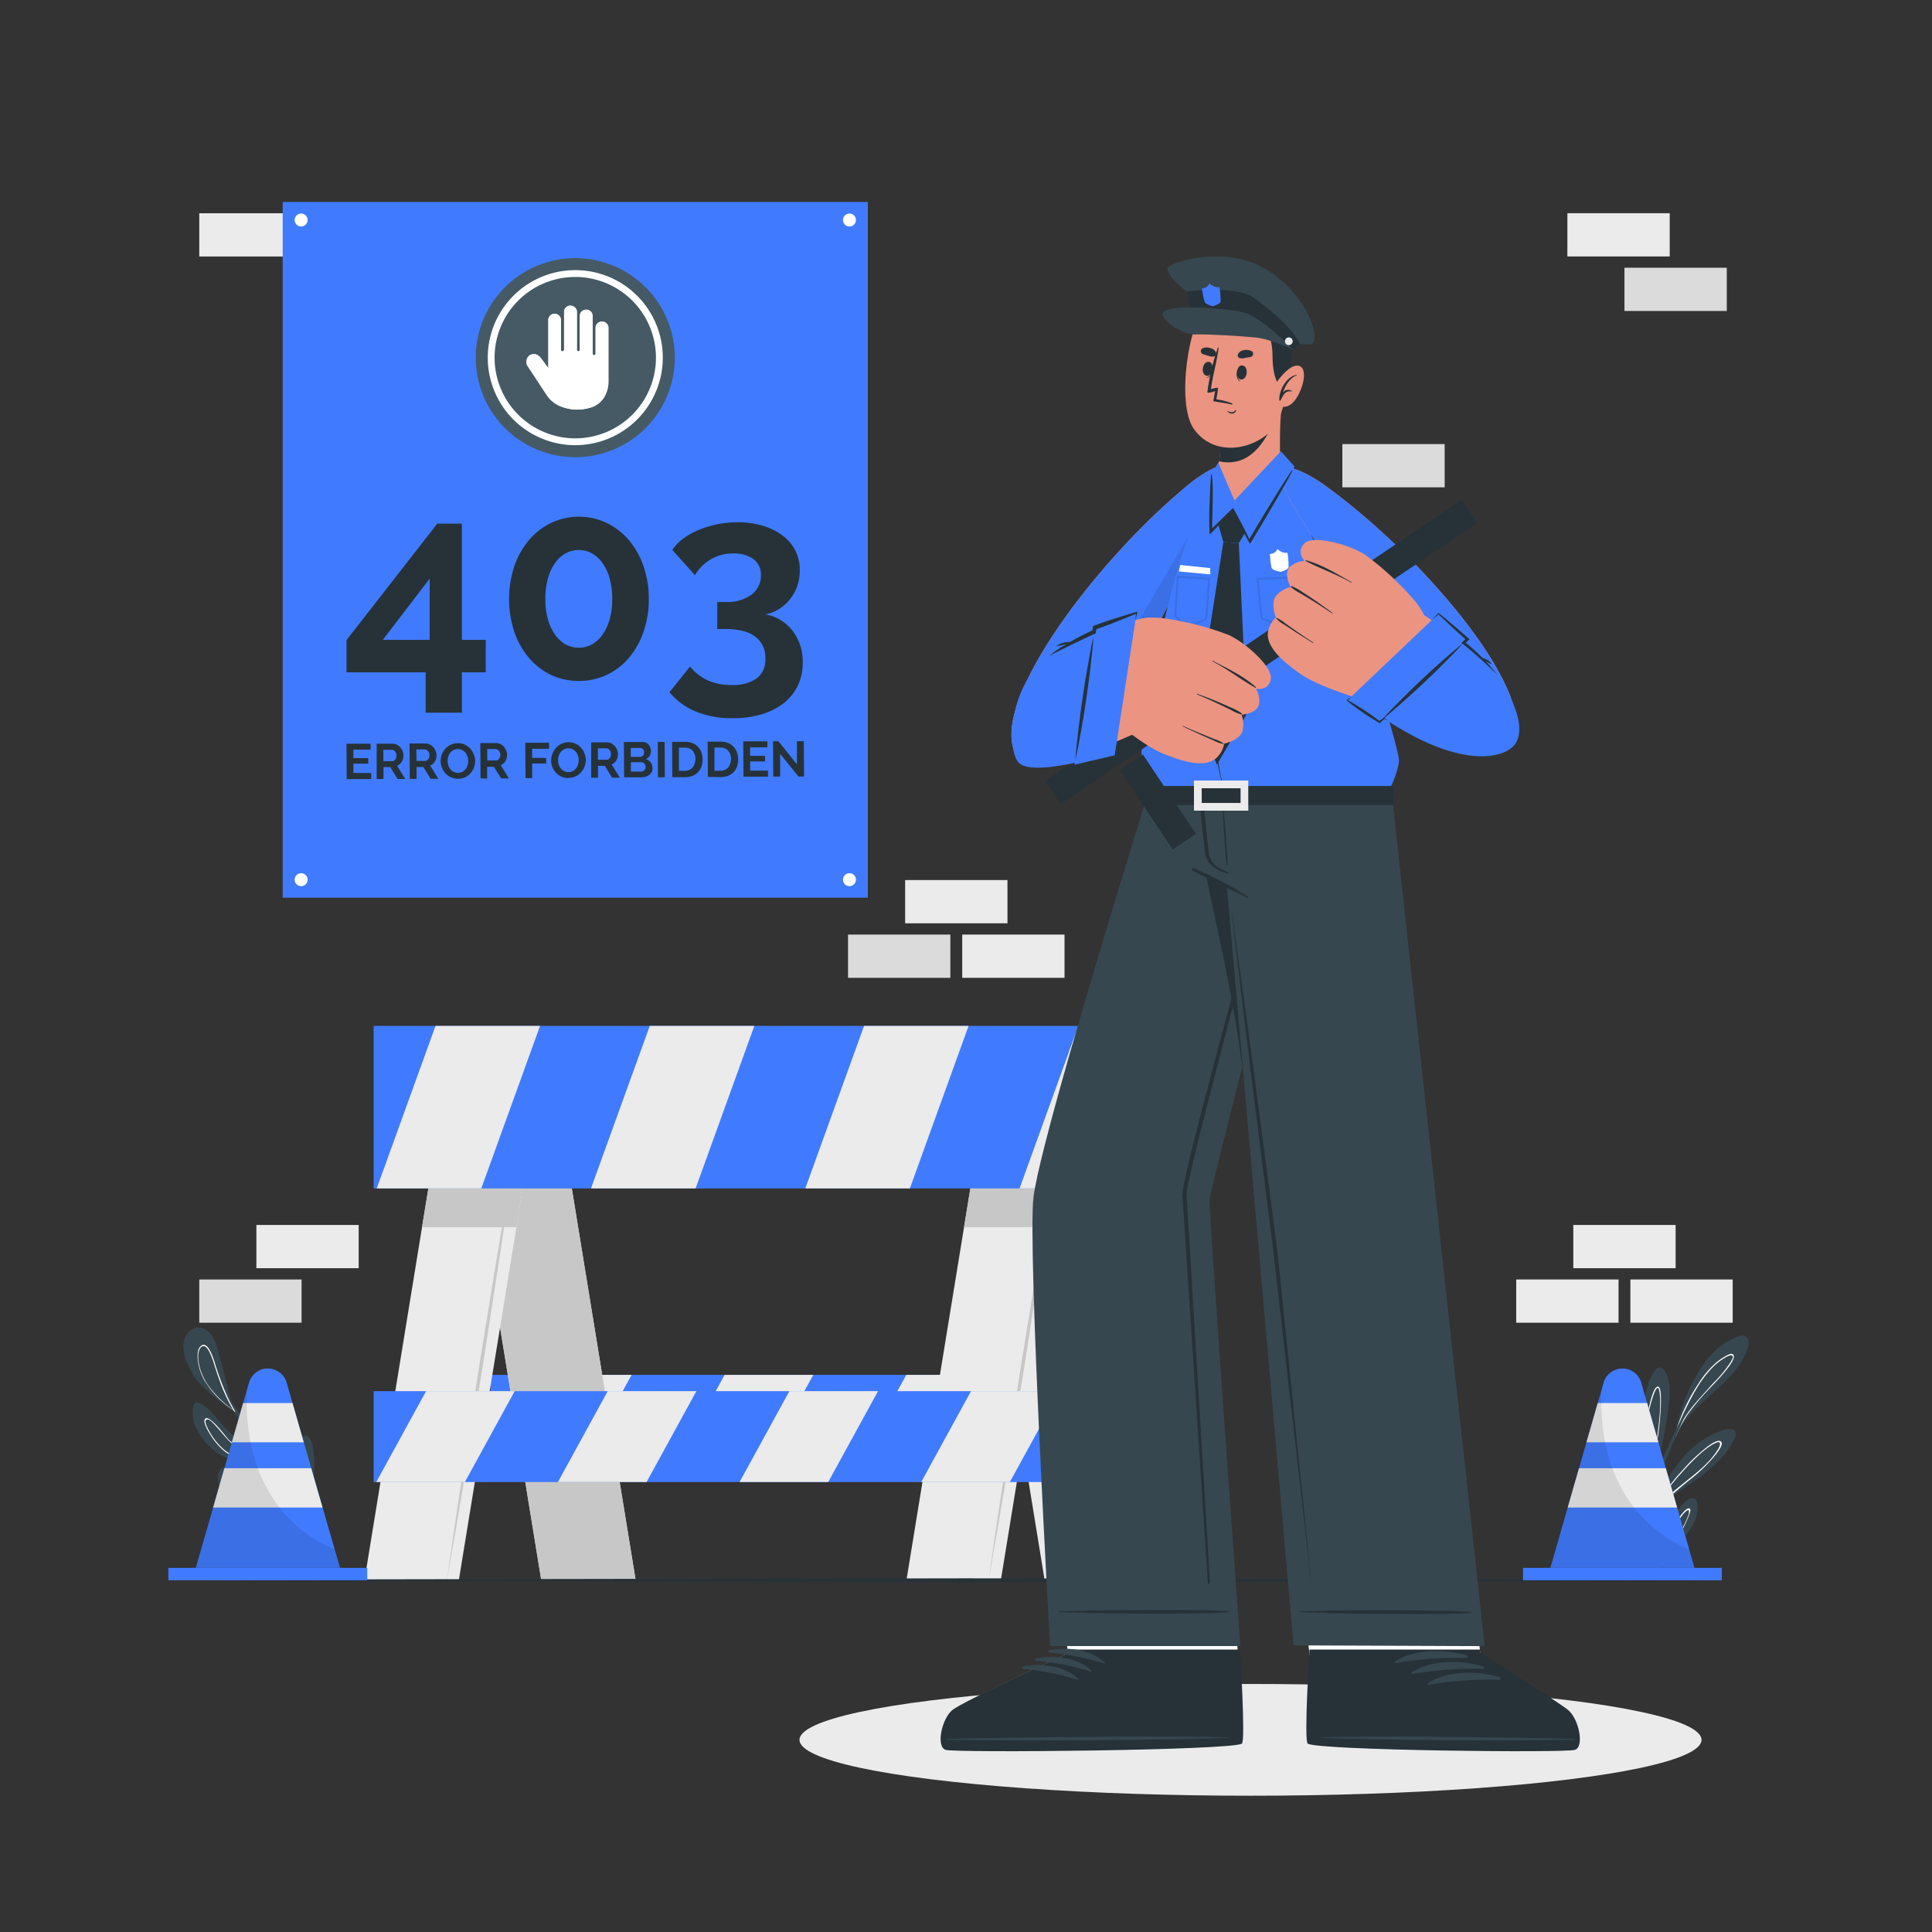 <svg xmlns="http://www.w3.org/2000/svg" viewBox="0 0 500 500"><rect x="0" y="0" width="500" height="500" fill="#333333" stroke="none"/><g id="freepik--background-complete--inject-33"><rect x="407.17" y="317.02" width="26.48" height="11.19" style="fill:#ebebeb"></rect><rect x="392.4" y="331.13" width="26.48" height="11.19" style="fill:#ebebeb"></rect><rect x="421.94" y="331.13" width="26.48" height="11.19" style="fill:#ebebeb"></rect><rect x="66.35" y="317.02" width="26.48" height="11.19" style="fill:#ebebeb"></rect><rect x="51.57" y="331.13" width="26.48" height="11.19" style="fill:#dbdbdb"></rect><rect x="234.25" y="227.76" width="26.48" height="11.19" style="fill:#ebebeb"></rect><rect x="219.47" y="241.87" width="26.48" height="11.19" style="fill:#dbdbdb"></rect><rect x="347.4" y="114.93" width="26.48" height="11.19" style="fill:#dbdbdb"></rect><rect x="249.02" y="241.87" width="26.48" height="11.19" style="fill:#ebebeb"></rect><rect x="405.64" y="55.18" width="26.48" height="11.19" style="fill:#ebebeb"></rect><rect x="420.41" y="69.29" width="26.48" height="11.19" style="fill:#dbdbdb"></rect><rect x="51.57" y="55.19" width="26.48" height="11.19" style="fill:#ebebeb"></rect></g><g id="freepik--Shadow--inject-33"><ellipse cx="323.63" cy="450.27" rx="116.72" ry="14.46" style="fill:#ebebeb"></ellipse></g><g id="freepik--Plants--inject-33"><path d="M68.69,378.15c-4.38.15-9.26.4-12.88-2.44-3.35-2.62-6.34-6.52-5.89-11,.13-1.28.42-2.07,1.79-1.53,2.09.84,3.69,3.14,5.14,4.75a44.08,44.08,0,0,0,6.07,5.76c1.56,1.2,3.23,2.23,4.82,3.38l.6.45.22.17h.13a.23.23,0,0,1,.18.09s0,.05,0,.08A.23.23,0,0,1,68.69,378.15Z" style="fill:#37474f"></path><path d="M68.9,377.86c-3.84-.07-8,.11-11.07-2.5A17.84,17.84,0,0,1,54.25,371c-.44-.72-1.77-2.88-1.22-3.74,1-1.55,5.58,4.78,6.22,5.39a18.7,18.7,0,0,0,8.49,4.41l.6.45A21.31,21.31,0,0,1,62,375.07c-2.73-1.63-4.25-4-6.39-6.29-.46-.49-1.85-2.12-2.38-1.1-.34.67,1,2.78,1.22,3.23A17.72,17.72,0,0,0,57.79,375c3.07,2.68,7.2,2.58,11.08,2.74C68.88,377.81,68.9,377.83,68.9,377.86Z" style="fill:#fff"></path><path d="M71.1,380.82c0,.16-.07.33-.11.5v0a.11.11,0,0,1-.08.09.19.19,0,0,1-.23-.09.11.11,0,0,1,0-.11.14.14,0,0,1,0-.06l0-.15v0a.07.07,0,0,1,0-.05c-.78-2.89-1.08-5.9-1.9-8.8s-1.75-5.48-2.31-8.3c-.35-1.78-1.59-10.71,2.34-9.59,1.75.49,2.94,3,3.6,4.52a18.24,18.24,0,0,1,1.45,6.42C74.2,370.64,72.2,375.6,71.1,380.82Z" style="fill:#37474f"></path><path d="M72.36,369.7a21.29,21.29,0,0,0-.63-6.06c-.18-.68-1-4-2.14-3.89-.72.05-.85,1.47-.91,1.94-.25,2,.4,4,.78,5.95a81.17,81.17,0,0,1,1.45,11.92c0,.25-.08.51-.1.76s-.06.42-.09.63,0,.14,0,.22a.88.88,0,0,0,0,.17.19.19,0,0,0,.23.09c0-.17,0-.33.07-.49,0,.13,0,.26,0,.4h0c0-.15,0-.28.08-.42a.29.29,0,0,1,0-.09c0-.23,0-.45,0-.67A87.94,87.94,0,0,0,72.36,369.7Zm-1.33,9c-.11-2.34-.34-4.67-.67-7-.27-1.87-.62-3.72-1-5.57a17.77,17.77,0,0,1-.5-3.16c0-.81.08-3.83,1.63-2,1.12,1.36,1.39,4.24,1.53,5.9a31.06,31.06,0,0,1-.11,5.54C71.69,374.56,71.34,376.64,71,378.71Z" style="fill:#fff"></path><path d="M73.46,392.82h0a.64.64,0,0,1-.16,0c-4-.2-9.33.18-12.66-2.47-2.46-2-4.87-5.82-4.09-9.1.88-3.69,5.87.74,7.19,1.81a121.75,121.75,0,0,1,9.81,9.54.18.18,0,0,0,0,.07h0C73.63,392.77,73.55,392.8,73.46,392.82Z" style="fill:#37474f"></path><path d="M73.59,392.71l-.69-.44Q69,389.8,65.24,387c-.62-.48-5.12-4.49-5.8-3.06-.41.87,1.08,2.63,1.55,3.23a12.5,12.5,0,0,0,3,2.72c2.67,1.66,5.9,2,8.92,2.82a2.47,2.47,0,0,1,.43.11l.07,0h0C73.55,392.8,73.63,392.77,73.59,392.71Zm-7.91-2.28a12.43,12.43,0,0,1-3.46-2.34c-.67-.63-3-3-2.4-4,.33-.52.61-.25,1.24.07a6.47,6.47,0,0,1,.85.49c.67.44,1.29.95,1.92,1.45,1.09.88,2.21,1.73,3.35,2.55q2.79,2,5.72,3.85C70.5,391.75,68,391.46,65.68,390.43Z" style="fill:#fff"></path><path d="M80.77,384.58a23.69,23.69,0,0,1-6.86,12s0,0-.08,0a.17.17,0,0,1-.2-.07.16.16,0,0,1,0-.23l.2-.21c.66-5.44,1.39-10.85,2-16.3.13-1.29,1.14-9.47,3.66-8.14,1.55.83,1.65,4.18,1.78,5.69A23.82,23.82,0,0,1,80.77,384.58Z" style="fill:#37474f"></path><path d="M79.31,377.29c-.13-.46-.37-.92-.88-.6-1,.61-1.36,4.45-1.53,5.52-.67,4.39-1.71,8.61-2.76,12.9l-.27,1.09-.24.33a.18.18,0,0,0,.2.07s0-.07,0-.11.22-.29.32-.44h0a28.1,28.1,0,0,0,4-7.72A26.09,26.09,0,0,0,79.32,383C79.51,381.26,79.82,378.94,79.31,377.29Zm-5.13,18.46L74,396c0-.15.09-.29.13-.44a77.85,77.85,0,0,0,2.45-10c.29-1.71.48-3.44.83-5.14.15-.72.5-2.78,1.1-3.11s.58.47.64.93,0,.93,0,1.25A27.57,27.57,0,0,1,74.18,395.75Z" style="fill:#fff"></path><path d="M74.57,408.29h-.8c0-.71,0-1.41,0-2.11-.09-2.84-.21-5.68-.38-8.53-.09-1.62-.21-3.23-.38-4.82,0-.05,0-.11,0-.16s0-.26,0-.4,0-.27-.05-.42a34.61,34.61,0,0,0-2.75-10.44c-.51-1.11-1.06-2.19-1.65-3.26,0-.1-.11-.2-.17-.3a.2.2,0,0,0,0-.09l-.17-.32-.14-.23c-1.85-3.26-4-6.37-6-9.51-.58-.89-1.16-1.79-1.72-2.7a.86.86,0,0,1-.1-.16,1.37,1.37,0,0,1-.13-.2c-2.52-4-5-8-7.62-11.9-.11-.14.13-.27.23-.13,1.77,2.59,3.6,5.14,5.42,7.71l.72,1c.48.68,1,1.35,1.43,2,1,1.36,1.89,2.71,2.8,4.09a113,113,0,0,1,7.37,11.92c.16.31.31.62.46.94s.19.39.27.59.21.46.31.69a36.66,36.66,0,0,1,2.69,12.6l.06.91c0,.13,0,.28,0,.42a1.64,1.64,0,0,0,0,.22c0,.1,0,.19,0,.3h0c0,.07,0,.14,0,.22l0,.78c.12,2.84.19,5.68.25,8.52C74.5,406.47,74.54,407.38,74.57,408.29Z" style="fill:#37474f"></path><path d="M50.69,356.8c-2.19-2.95-5-9-1.77-12.18a3.42,3.42,0,0,1,4.57-.34c1.71,1.23,2.47,3.56,3,5.49,1.48,5.16,2.46,10.41,4.3,15.46a5.63,5.63,0,0,1,.21.54c0,.11-.13.15-.17.05s-.12-.33-.19-.49C57.19,362.79,53.28,360.29,50.69,356.8Z" style="fill:#37474f"></path><path d="M60.85,365.24l-.05-.09a34.93,34.93,0,0,1-2-3.81,74.88,74.88,0,0,1-3.15-8.44c-.35-1.1-1.92-6.52-3.86-4.36-.81.91-.69,2.52-.57,3.63a13.63,13.63,0,0,0,1.69,5.07,24.64,24.64,0,0,0,7.27,7.6l.39.29a1,1,0,0,0,.08.14.41.41,0,0,0,0,.09.1.1,0,0,0,.05,0,.13.13,0,0,0,.17-.08A.07.07,0,0,0,60.85,365.24Zm-.85-.6a28.93,28.93,0,0,1-6.17-6.18,15.29,15.29,0,0,1-2-4.1,12,12,0,0,1-.44-2,8.51,8.51,0,0,1-.09-1.52c0-1.11.5-2.32,1.16-2.44s1.08.33,1.62,1.26a9.85,9.85,0,0,1,.48,1,26,26,0,0,1,.91,2.56c.45,1.44.91,2.86,1.43,4.27.35,1,.72,1.91,1.13,2.84a36.64,36.64,0,0,0,2.4,4.66A4.58,4.58,0,0,1,60,364.64Z" style="fill:#fff"></path><path d="M431.69,365c-.36,2.92-.92,5.82-1.51,8.7-.34,1.63-.69,3.26-1,4.9-.36,1.8-.9,3.64-.41,5.46h0a1.14,1.14,0,0,1,0,.25l0,0a.22.22,0,0,1-.38-.06l0-.13,0,0a6.75,6.75,0,0,1-.63-1.52,38.89,38.89,0,0,1-1.45-4.22,36.65,36.65,0,0,1-1.42-9,30.78,30.78,0,0,1,.85-8.11c.52-2.12,1.26-5.28,2.84-6.9,1.43-1.47,2.62.88,3,2.07C432.48,359.16,432,362.27,431.69,365Z" style="fill:#37474f"></path><path d="M429.07,358.84c-1.06,0-1.84,3.44-2.22,4.92a29.84,29.84,0,0,0-.9,7.17,38.32,38.32,0,0,0,2.2,12.72c.05.16.11.33.17.5l0,0,0,.11a.22.22,0,0,0,.38.07c-.07-.36-.12-.71-.16-1.07s-.08-.65-.1-1a51,51,0,0,1,.65-10.54C429.67,367.73,430.48,358.84,429.07,358.84ZM428.31,383c.05.48.13.94.21,1.41-.11-.34-.21-.68-.32-1a42.88,42.88,0,0,1-2-11.23,28.9,28.9,0,0,1,1.29-9.77c.15-.47.92-3.34,1.58-3.2.46.1.57,2.69.58,2.75,0,.51,0,1,0,1.56,0,1.07-.09,2.14-.18,3.21-.2,2.31-.53,4.62-.81,6.92A40.3,40.3,0,0,0,428.31,383Z" style="fill:#fff"></path><path d="M448.46,373.1c-2,3.81-5.25,6.73-8.65,9.24-1.83,1.34-3.71,2.59-5.56,3.89a29.8,29.8,0,0,0-4.8,3.69l-.19.2a7.68,7.68,0,0,0-1,1.37.12.12,0,0,1-.09.06,1.22,1.22,0,0,1-.07.17,0,0,0,0,1-.07,0,1.23,1.23,0,0,1,0-.19h0a.13.13,0,0,1,0-.15l0-.06,0-.19c.56-4.46,3.67-9,6.31-12.39a23.68,23.68,0,0,1,10-8c1-.39,3.35-1.47,4.39-.64S448.87,372.29,448.46,373.1Z" style="fill:#37474f"></path><path d="M445.43,373.12c-.92-.93-3.66,1.36-4.34,1.9a44.58,44.58,0,0,0-5.66,5.5A40.79,40.79,0,0,0,428.2,391h0l-.09.12,0,.19,0,.06a.12.12,0,0,0,0,.15l.14-.16c.34-.42.7-.82,1.06-1.22a1.8,1.8,0,0,1,.19-.2,87.36,87.36,0,0,1,8.46-7.47,42.79,42.79,0,0,0,5.63-5.47C444,376.46,446.21,373.9,445.43,373.12Zm-.85,2c-2.31,3.82-6.3,6.62-9.69,9.41a46,46,0,0,0-6.44,6.11,43.23,43.23,0,0,1,6.68-9.4,58.59,58.59,0,0,1,4.59-4.73,25,25,0,0,1,2.79-2.23,9,9,0,0,1,1.89-1C445.69,372.92,445,374.5,444.58,375.16Z" style="fill:#fff"></path><path d="M427.65,400.57a.23.23,0,0,1-.2.11l.05.07a.07.07,0,0,1,0,.1.08.08,0,0,1-.1,0c-3.61-3.68-7.09-8.15-8.89-13a20.1,20.1,0,0,1-1.29-6.41c0-1.5-.12-4.52,1.16-5.61,2.58-2.2,4.94,7.12,5.29,8.53.64,2.56,1.06,5.17,1.65,7.74.65,2.82,1.5,5.58,2.34,8.34A.19.19,0,0,1,427.65,400.57Z" style="fill:#37474f"></path><path d="M427.65,400.57c-.14-.24-.28-.48-.41-.72a43.54,43.54,0,0,1-4.65-12.52,39.62,39.62,0,0,0-1.72-6.52c-.21-.52-.85-2.5-1.71-1.5-.44.52-.07,4.29.1,5.26a27.59,27.59,0,0,0,2.1,6.4,45.35,45.35,0,0,0,5.92,9.62l.21.26a.07.07,0,0,0,0-.1l-.05-.07A.23.23,0,0,0,427.65,400.57Zm-5.25-8a32.81,32.81,0,0,1-2.48-6.22,22.79,22.79,0,0,1-.54-2.61,14.6,14.6,0,0,1-.18-2.08c0-1.7.15-2.14.44-2.2s.42.15.92,1.16a11.84,11.84,0,0,1,.73,2.07c.26,1,.49,2,.71,3,.44,2,.85,4.07,1.44,6.06a33.87,33.87,0,0,0,3.59,8.15A52.34,52.34,0,0,1,422.4,392.56Z" style="fill:#fff"></path><path d="M439.24,391.63a12.82,12.82,0,0,1-2.37,4.93c-2.15,3-4.89,5.43-7.23,8.23-.35.41-.69.84-1,1.28,0,.05-.31.66-.3.61l.11-.64h0c.37-2,1.61-7.88,3.14-10.91a26.68,26.68,0,0,1,3.43-5.36c.66-.75,2.22-2.37,3.39-2S439.42,390.69,439.24,391.63Z" style="fill:#37474f"></path><path d="M437.33,390.44c-1.26-.78-4.49,5-4.93,5.74a37.21,37.21,0,0,0-3.69,8.81c-.1.35-.19.69-.27,1.05l-.13.64s.27-.56.31-.62l.17-.22c.28-.36.56-.71.85-1,1.4-2.1,2.84-4.19,4.21-6.32a34.33,34.33,0,0,0,2.61-4.81C436.62,393.28,437.88,390.77,437.33,390.44Zm-.36,1.62c-1.79,5-5.43,9-8.21,13.45l-.13.22c0-.13.07-.26.11-.39a42,42,0,0,1,2.95-7.34,39.4,39.4,0,0,1,2.48-4.14,20.57,20.57,0,0,1,1.55-2.15c.26-.28,1-1,1.25-.91S437.08,391.73,437,392.06Z" style="fill:#fff"></path><path d="M451.84,350.15c-3.73,8.56-13.52,12.55-17.76,20.81l0,0c-.13.25-.25.51-.37.77a.17.17,0,0,1-.28.05.16.16,0,0,1,0-.15l.09-.18a44.64,44.64,0,0,1,5.24-15c2.14-3.95,5.07-7.64,9.14-9.72,1-.52,2.95-1.6,4.07-.75S452.3,349.09,451.84,350.15Z" style="fill:#37474f"></path><path d="M448.48,350.51c-.47-.35-1.19.08-1.6.29a14.44,14.44,0,0,0-2.83,1.93,23.49,23.49,0,0,0-4.51,5.37,48.5,48.5,0,0,0-5.32,10.78c-.28.86-.53,1.73-.74,2.61,0,.11-.05.22-.07.32a.17.17,0,0,0,.28,0c.11-.25.23-.49.36-.74,0,0,0,0,0-.07a28.18,28.18,0,0,1,2.66-4.88,65.34,65.34,0,0,1,5.58-6.62C443.08,358.61,450.12,351.72,448.48,350.51Zm-.6,2a32.3,32.3,0,0,1-4.42,5.36c-1.55,1.73-3.11,3.44-4.63,5.19a32.75,32.75,0,0,0-3.27,4.46,25.46,25.46,0,0,0-2,4.12,36.11,36.11,0,0,1,1.46-4.29l0,0a64.67,64.67,0,0,1,3.61-7.21.26.26,0,0,0,.05-.09,29.62,29.62,0,0,1,4.13-5.75,16.28,16.28,0,0,1,2.93-2.5c1.23-.79,2.3-1.31,2.61-.92S448.22,351.91,447.88,352.5Z" style="fill:#fff"></path><path d="M438.81,360.19c-1.12,2.41-2.19,4.86-3.25,7.32-.5,1.15-1,2.3-1.48,3.45,0,0,0,.05,0,.07l-.54,1.25a76.31,76.31,0,0,0-4.38,11.58,35.29,35.29,0,0,0-.89,6.44c0,.22,0,.45,0,.67h0v.36a1.48,1.48,0,0,0,0,.21c-.07,1.88,0,3.76,0,5.59.05,2.56.27,5.1.51,7.63a1.64,1.64,0,0,0,0,.22l0,.35c0,.06,0,.11,0,.17l0,.33c.08.81.15,1.63.22,2.45h-.78a51.28,51.28,0,0,1-.94-7.54.92.92,0,0,1,0-.16c0-.24,0-.5,0-.74s0-.6,0-.91c0-.73-.05-1.46-.06-2.18a53.5,53.5,0,0,1,.9-12.63c0-.11,0-.22.08-.34a.89.89,0,0,1,0-.14,2,2,0,0,1,.05-.24l.11-.39c.06-.23.13-.46.19-.68l.06-.21a83.69,83.69,0,0,1,4.31-10.4l.86-1.83c.17-.34.33-.68.49-1l.76-1.54,0,0c1.19-2.41,2.43-4.79,3.61-7.21C438.68,360,438.87,360.07,438.81,360.19Z" style="fill:#37474f"></path></g><g id="freepik--Fence--inject-33"><rect x="126.96" y="355.81" width="177.6" height="23.52" style="fill:#407BFF"></rect><polygon points="163.46 355.81 150.57 379.33 127.64 379.33 140.53 355.81 163.46 355.81" style="fill:#ebebeb"></polygon><polygon points="210.48 355.81 197.59 379.33 174.65 379.33 187.53 355.81 210.48 355.81" style="fill:#ebebeb"></polygon><polygon points="257.49 355.81 244.6 379.33 221.66 379.33 234.55 355.81 257.49 355.81" style="fill:#ebebeb"></polygon><polygon points="304.5 355.81 291.61 379.33 268.67 379.33 281.56 355.81 304.5 355.81" style="fill:#ebebeb"></polygon><polygon points="270.39 409.18 294.82 409.18 276.72 298.21 252.3 298.21 270.39 409.18" style="fill:#ebebeb"></polygon><polygon points="140.12 409.18 164.55 409.18 146.46 298.21 122.03 298.21 140.12 409.18" style="fill:#ebebeb"></polygon><polygon points="280.39 409.18 304.82 409.18 286.72 298.21 262.3 298.21 280.39 409.18" style="fill:#c7c7c7"></polygon><polygon points="140.12 409.18 164.55 409.18 146.46 298.21 122.03 298.21 140.12 409.18" style="fill:#c7c7c7"></polygon><polygon points="136.8 298.22 135.28 307.56 133.65 317.6 118.71 409.18 94.29 409.18 109.22 317.6 110.86 307.56 112.38 298.22 136.8 298.22" style="fill:#ebebeb"></polygon><path d="M133.27,298.22c-1.29,9.27-2.67,18.53-4.07,27.79l-4.31,27.76-4.51,27.72-2.33,13.85-2.43,13.84,2-13.9,2.08-13.9L124,353.63l4.51-27.73C130.05,316.67,131.61,307.43,133.27,298.22Z" style="fill:#c7c7c7"></path><polygon points="135.28 307.56 133.65 317.6 109.22 317.6 110.86 307.56 135.28 307.56" style="fill:#c7c7c7"></polygon><polygon points="277.07 298.22 275.55 307.56 273.91 317.6 258.98 409.18 234.55 409.18 249.49 317.6 251.13 307.56 252.65 298.22 277.07 298.22" style="fill:#ebebeb"></polygon><path d="M273.46,298.22c-1.29,9.27-2.67,18.53-4.07,27.79l-4.31,27.76-4.51,27.72-2.33,13.85-2.43,13.84,2-13.9,2.08-13.9,4.31-27.75,4.51-27.73C270.24,316.67,271.8,307.43,273.46,298.22Z" style="fill:#c7c7c7"></path><polygon points="275.55 307.56 251.13 307.56 249.49 317.6 273.91 317.6 275.55 307.56" style="fill:#c7c7c7"></polygon><rect x="96.7" y="360.03" width="177.6" height="23.52" style="fill:#407BFF"></rect><polygon points="133.2 360.03 120.31 383.55 97.38 383.55 110.27 360.03 133.2 360.03" style="fill:#ebebeb"></polygon><polygon points="180.22 360.03 167.33 383.55 144.39 383.55 157.28 360.03 180.22 360.03" style="fill:#ebebeb"></polygon><polygon points="227.23 360.03 214.34 383.55 191.4 383.55 204.29 360.03 227.23 360.03" style="fill:#ebebeb"></polygon><polygon points="274.24 360.03 261.35 383.55 238.41 383.55 251.3 360.03 274.24 360.03" style="fill:#ebebeb"></polygon><rect x="96.7" y="265.5" width="209.5" height="42.07" style="fill:#407BFF"></rect><polygon points="139.76 265.5 124.56 307.56 97.5 307.56 112.71 265.5 139.76 265.5" style="fill:#ebebeb"></polygon><polygon points="195.22 265.5 180.02 307.56 152.95 307.56 168.16 265.5 195.22 265.5" style="fill:#ebebeb"></polygon><polygon points="250.67 265.5 235.47 307.56 208.41 307.56 223.62 265.5 250.67 265.5" style="fill:#ebebeb"></polygon><polygon points="306.13 265.5 290.93 307.56 263.86 307.56 279.07 265.5 306.13 265.5" style="fill:#ebebeb"></polygon></g><g id="freepik--Floor--inject-33"><polygon points="43.94 408.97 95.45 408.73 146.97 408.64 250 408.47 353.03 408.64 404.55 408.73 456.06 408.97 404.55 409.22 353.03 409.31 250 409.47 146.97 409.3 95.45 409.22 43.94 408.97" style="fill:#263238"></polygon></g><g id="freepik--Sign--inject-33"><rect x="73.16" y="52.27" width="151.44" height="180.05" style="fill:#407BFF"></rect><circle cx="148.88" cy="92.56" r="25.76" transform="translate(-23.9 62.91) rotate(-22.13)" style="fill:#455a64"></circle><path d="M148.88,115.21a22.65,22.65,0,1,1,22.65-22.65A22.67,22.67,0,0,1,148.88,115.21Zm0-43.53a20.88,20.88,0,1,0,20.88,20.88A20.9,20.9,0,0,0,148.88,71.68Z" style="fill:#fff"></path><g id="freepik--evN0z7--inject-33"><path d="M141.89,95.24l0,0-.06-.08c-.61-.84-1.21-1.68-1.84-2.5a2.88,2.88,0,0,0-.69-.66,1.89,1.89,0,0,0-2.91,1.13,2.11,2.11,0,0,0,.33,1.72l4.8,7.28A7.63,7.63,0,0,0,145,105.1a11.52,11.52,0,0,0,7.72.43,6.15,6.15,0,0,0,4.09-3.55,7.87,7.87,0,0,0,.69-3.27c0-3,0-6,0-8.95,0-1.61,0-3.22,0-4.83a1.62,1.62,0,0,0-.61-1.33,1.55,1.55,0,0,0-1.73-.21,1.53,1.53,0,0,0-.94,1.48c0,2.17,0,4.33,0,6.5,0,.37-.15.57-.42.57s-.41-.2-.41-.57V82a2.68,2.68,0,0,0,0-.4,1.63,1.63,0,0,0-3.25.22v8.49a1.93,1.93,0,0,1,0,.24.41.41,0,0,1-.39.36.39.39,0,0,1-.41-.33,1.1,1.1,0,0,1,0-.26V80.91a2.35,2.35,0,0,0,0-.26,1.56,1.56,0,0,0-.79-1.29A1.62,1.62,0,0,0,146,80.77q0,4.78,0,9.55a1.61,1.61,0,0,1,0,.22.42.42,0,0,1-.41.37.41.41,0,0,1-.41-.35,1.55,1.55,0,0,1,0-.22V86.79c0-1.32,0-2.65,0-4a1.63,1.63,0,1,0-3.26.05V95.24Z" style="fill:#fff"></path><path d="M141.89,95.24V82.87a1.63,1.63,0,1,1,3.26-.05c0,1.32,0,2.65,0,4v3.55a1.55,1.55,0,0,0,0,.22.41.41,0,0,0,.41.35.42.42,0,0,0,.41-.37,1.61,1.61,0,0,0,0-.22q0-4.77,0-9.55a1.62,1.62,0,0,1,2.46-1.41,1.56,1.56,0,0,1,.79,1.29,2.35,2.35,0,0,1,0,.26v9.41a1.1,1.1,0,0,0,0,.26.39.39,0,0,0,.41.33.41.41,0,0,0,.39-.36,1.93,1.93,0,0,0,0-.24V81.82a1.63,1.63,0,0,1,3.25-.22,2.68,2.68,0,0,1,0,.4v9.37c0,.37.14.57.41.57s.42-.2.42-.57c0-2.17,0-4.33,0-6.5a1.53,1.53,0,0,1,.94-1.48,1.55,1.55,0,0,1,1.73.21,1.62,1.62,0,0,1,.61,1.33c0,1.61,0,3.22,0,4.83,0,3,0,6,0,8.95a7.87,7.87,0,0,1-.69,3.27,6.15,6.15,0,0,1-4.09,3.55,11.52,11.52,0,0,1-7.72-.43,7.63,7.63,0,0,1-3.48-2.95l-4.8-7.28a2.11,2.11,0,0,1-.33-1.72A1.89,1.89,0,0,1,139.25,92a2.88,2.88,0,0,1,.69.66c.63.82,1.23,1.66,1.84,2.5l.06.08Z" style="fill:#fff"></path></g><circle cx="77.93" cy="56.94" r="1.68" style="fill:#fff"></circle><circle cx="219.84" cy="56.94" r="1.68" style="fill:#fff"></circle><circle cx="77.93" cy="227.66" r="1.68" style="fill:#fff"></circle><circle cx="219.84" cy="227.66" r="1.68" style="fill:#fff"></circle></g><g id="freepik--Texts--inject-33"><path d="M110.15,184.44V174H89.68v-8.34l23.48-30.14h6.38v30.07h6.17V174h-6.17v10.44ZM99.07,165.59H111.2V149.75Z" style="fill:#263238"></path><path d="M167.91,155a25.55,25.55,0,0,1-1.37,8.52,21,21,0,0,1-3.78,6.73,17.22,17.22,0,0,1-5.75,4.42,17.32,17.32,0,0,1-14.41,0,17.37,17.37,0,0,1-5.71-4.42,21,21,0,0,1-3.78-6.73,27.15,27.15,0,0,1,0-17,20.9,20.9,0,0,1,3.78-6.73,17.6,17.6,0,0,1,5.71-4.45,16.83,16.83,0,0,1,14.41,0,17.44,17.44,0,0,1,5.75,4.45,20.9,20.9,0,0,1,3.78,6.73A25.53,25.53,0,0,1,167.91,155Zm-9.46,0a19.91,19.91,0,0,0-.63-5.15,13.07,13.07,0,0,0-1.79-4,8.42,8.42,0,0,0-2.74-2.59,6.76,6.76,0,0,0-3.47-.91,7,7,0,0,0-3.54.91,8.49,8.49,0,0,0-2.73,2.59,13.07,13.07,0,0,0-1.79,4,19.91,19.91,0,0,0-.63,5.15,19.46,19.46,0,0,0,.63,5.12,13.11,13.11,0,0,0,1.79,4,8.49,8.49,0,0,0,2.73,2.59,7,7,0,0,0,3.54.91,6.76,6.76,0,0,0,3.47-.91,8.42,8.42,0,0,0,2.74-2.59,13.11,13.11,0,0,0,1.79-4A19.46,19.46,0,0,0,158.45,155Z" style="fill:#263238"></path><path d="M198.05,159a11.17,11.17,0,0,1,7,4.17,13,13,0,0,1,2.7,8.31,13.54,13.54,0,0,1-1.3,6,13,13,0,0,1-3.65,4.52,17.2,17.2,0,0,1-5.71,2.87,26.06,26.06,0,0,1-7.57,1,24.36,24.36,0,0,1-9.43-1.72,17.63,17.63,0,0,1-6.83-5l5.32-6.66A12.83,12.83,0,0,0,183,176a14.07,14.07,0,0,0,6.31,1.27,10.76,10.76,0,0,0,6.52-1.69,6.07,6.07,0,0,0,2.24-5.18,6.61,6.61,0,0,0-2.59-5.61q-2.6-2-7.85-2h-2v-7h2.18a10.49,10.49,0,0,0,6.73-1.93,6.07,6.07,0,0,0,2.38-4.94,4.91,4.91,0,0,0-2-4.28,8.66,8.66,0,0,0-5.12-1.4,11.37,11.37,0,0,0-5.78,1.47,11.49,11.49,0,0,0-4.17,4.14L174,142.32a11.15,11.15,0,0,1,2.8-2.91,19.43,19.43,0,0,1,4-2.25,24.9,24.9,0,0,1,4.8-1.47,26.84,26.84,0,0,1,5.33-.52,21.86,21.86,0,0,1,6.52.91,16.54,16.54,0,0,1,5.08,2.52,10.82,10.82,0,0,1,4.45,9,12.55,12.55,0,0,1-.63,4A11.3,11.3,0,0,1,204.5,155a11,11,0,0,1-2.84,2.6A9.82,9.82,0,0,1,198.05,159Z" style="fill:#263238"></path><path d="M96.08,200.06v1.56l-6.35,0-.06-9.15,6.24,0V194l-4.46,0v2.2l3.86,0v1.44l-3.85,0,0,2.39Z" style="fill:#263238"></path><path d="M97.48,201.61l0-9.15,4,0a2.57,2.57,0,0,1,1.17.25,3.17,3.17,0,0,1,.92.69,3.33,3.33,0,0,1,.62,1,3.09,3.09,0,0,1-.21,2.72,2.61,2.61,0,0,1-1.2,1.06l2.11,3.42-2,0L101,198.52H99.24l0,3.07ZM99.23,197h2.23a.93.93,0,0,0,.46-.12,1.1,1.1,0,0,0,.36-.32,1.6,1.6,0,0,0,.24-.47,1.81,1.81,0,0,0,.09-.58,1.63,1.63,0,0,0-.11-.59,1.47,1.47,0,0,0-.28-.47,1.2,1.2,0,0,0-.4-.31.93.93,0,0,0-.46-.1H99.21Z" style="fill:#263238"></path><path d="M106.05,201.56l-.06-9.15,4.05,0a2.71,2.71,0,0,1,1.17.26,3,3,0,0,1,.92.69,3.11,3.11,0,0,1,.61,1,2.86,2.86,0,0,1,.23,1.1,3.12,3.12,0,0,1-.43,1.62,2.59,2.59,0,0,1-1.2,1.05l2.11,3.43h-2l-1.89-3.05h-1.75l0,3.07Zm1.75-4.64H110a1.09,1.09,0,0,0,.46-.12,1.22,1.22,0,0,0,.36-.32,1.6,1.6,0,0,0,.24-.47,1.85,1.85,0,0,0,.09-.58,1.64,1.64,0,0,0-.11-.6,1.53,1.53,0,0,0-.28-.46,1.08,1.08,0,0,0-.4-.31,1.07,1.07,0,0,0-.46-.11l-2.15,0Z" style="fill:#263238"></path><path d="M118.52,201.54a4,4,0,0,1-1.82-.38,4.43,4.43,0,0,1-1.41-1,4.66,4.66,0,0,1-.92-1.49,4.56,4.56,0,0,1-.33-1.71,4.36,4.36,0,0,1,.33-1.75,4.68,4.68,0,0,1,.93-1.49,4.43,4.43,0,0,1,1.42-1,4.07,4.07,0,0,1,1.78-.39,3.92,3.92,0,0,1,1.82.39,4.59,4.59,0,0,1,1.4,1.06,4.81,4.81,0,0,1,.91,1.49,4.76,4.76,0,0,1,.34,1.69,4.69,4.69,0,0,1-.33,1.75,4.79,4.79,0,0,1-.92,1.48,4.4,4.4,0,0,1-1.41,1A4.11,4.11,0,0,1,118.52,201.54Zm-2.68-4.62a3.7,3.7,0,0,0,.19,1.15,2.94,2.94,0,0,0,.53,1,2.43,2.43,0,0,0,.84.68,2.61,2.61,0,0,0,2.27,0,2.68,2.68,0,0,0,.83-.71,3.32,3.32,0,0,0,.51-1,3.47,3.47,0,0,0,.16-1.11,3.43,3.43,0,0,0-.19-1.15,3.25,3.25,0,0,0-.53-1,2.44,2.44,0,0,0-.85-.67,2.39,2.39,0,0,0-1.11-.25,2.41,2.41,0,0,0-1.15.27,2.56,2.56,0,0,0-.83.7,3.08,3.08,0,0,0-.5,1A3.48,3.48,0,0,0,115.84,196.92Z" style="fill:#263238"></path><path d="M124.36,201.44l-.06-9.14,4,0a2.57,2.57,0,0,1,1.17.26,3,3,0,0,1,.92.69,3.06,3.06,0,0,1,.61,1,2.89,2.89,0,0,1,.23,1.1,3.07,3.07,0,0,1-.43,1.62,2.61,2.61,0,0,1-1.2,1.06l2.11,3.43h-2l-1.89-3h-1.75l0,3.06Zm1.75-4.63,2.23,0a1.07,1.07,0,0,0,.46-.11,1.22,1.22,0,0,0,.36-.32,1.73,1.73,0,0,0,.24-.47,1.92,1.92,0,0,0,.09-.59,1.63,1.63,0,0,0-.11-.59,1.58,1.58,0,0,0-.28-.47,1.17,1.17,0,0,0-.4-.3,1,1,0,0,0-.46-.11h-2.15Z" style="fill:#263238"></path><path d="M136,201.37l-.06-9.15,6.15,0v1.56l-4.37,0,0,2.36,3.63,0v1.44l-3.63,0,0,3.79Z" style="fill:#263238"></path><path d="M147.11,201.37a4.18,4.18,0,0,1-1.82-.38,4.46,4.46,0,0,1-1.41-1,4.79,4.79,0,0,1-1.25-3.19A4.41,4.41,0,0,1,143,195a4.64,4.64,0,0,1,.93-1.48,4.33,4.33,0,0,1,3.21-1.43,4,4,0,0,1,1.81.4,4.3,4.3,0,0,1,1.4,1,4.74,4.74,0,0,1,.91,1.49,4.81,4.81,0,0,1,.34,1.7,4.73,4.73,0,0,1-.33,1.75,4.68,4.68,0,0,1-.92,1.47,4.33,4.33,0,0,1-3.2,1.42Zm-2.68-4.62a3.68,3.68,0,0,0,.19,1.14,3,3,0,0,0,.53,1,2.65,2.65,0,0,0,.84.68,2.44,2.44,0,0,0,1.13.25,2.59,2.59,0,0,0,1.14-.27,2.7,2.7,0,0,0,.83-.71,3,3,0,0,0,.51-1,3.9,3.9,0,0,0,.17-1.12,3.69,3.69,0,0,0-.2-1.14,3,3,0,0,0-.53-1,2.62,2.62,0,0,0-.84-.67,2.45,2.45,0,0,0-1.12-.24,2.34,2.34,0,0,0-1.14.27,2.5,2.5,0,0,0-.84.7,3,3,0,0,0-.5,1A3.58,3.58,0,0,0,144.43,196.75Z" style="fill:#263238"></path><path d="M153,201.27l0-9.15,4,0a2.57,2.57,0,0,1,1.17.25,3.17,3.17,0,0,1,.92.69,3.33,3.33,0,0,1,.62,1,3.09,3.09,0,0,1-.21,2.72,2.61,2.61,0,0,1-1.2,1.06l2.11,3.42-2,0-1.89-3.06h-1.75l0,3.07Zm1.75-4.64h2.23a.93.93,0,0,0,.46-.12,1.1,1.1,0,0,0,.36-.32,1.39,1.39,0,0,0,.24-.47,1.81,1.81,0,0,0,.09-.58,1.59,1.59,0,0,0-.11-.59,1.47,1.47,0,0,0-.28-.47,1.2,1.2,0,0,0-.4-.31,1.07,1.07,0,0,0-.46-.11l-2.15,0Z" style="fill:#263238"></path><path d="M168.88,198.81a2.19,2.19,0,0,1-.23,1,2.13,2.13,0,0,1-.63.74,3.17,3.17,0,0,1-.94.46,4.24,4.24,0,0,1-1.14.16l-4.42,0-.06-9.15,4.9,0a1.73,1.73,0,0,1,.86.2,2,2,0,0,1,.66.53,2.39,2.39,0,0,1,.43.74,2.54,2.54,0,0,1-.18,2.11,2,2,0,0,1-1,.87,2.28,2.28,0,0,1,1.72,2.32Zm-5.63-5.23v2.3h2.38a1,1,0,0,0,.76-.32,1.13,1.13,0,0,0,.31-.85,1.16,1.16,0,0,0-.29-.83,1,1,0,0,0-.72-.31Zm3.83,4.91a1.28,1.28,0,0,0-.31-.86,1.27,1.27,0,0,0-.34-.27,1,1,0,0,0-.42-.09l-2.74,0,0,2.41,2.64,0a1.18,1.18,0,0,0,.46-.09,1,1,0,0,0,.36-.26A1,1,0,0,0,167,199,1.18,1.18,0,0,0,167.08,198.49Z" style="fill:#263238"></path><path d="M170.28,201.16l-.05-9.15H172l.06,9.15Z" style="fill:#263238"></path><path d="M174,201.14l-.06-9.15,3.32,0a5,5,0,0,1,2,.35,4,4,0,0,1,2.28,2.41,5.47,5.47,0,0,1,.29,1.77,5.36,5.36,0,0,1-.3,1.89,4,4,0,0,1-.9,1.45,4.1,4.1,0,0,1-1.42.94,5.18,5.18,0,0,1-1.86.34Zm6-4.62a3.57,3.57,0,0,0-.19-1.21,2.8,2.8,0,0,0-.53-1,2.44,2.44,0,0,0-.86-.61,3,3,0,0,0-1.16-.21H175.7l0,6h1.54a2.72,2.72,0,0,0,1.17-.24,2.44,2.44,0,0,0,.84-.64,2.83,2.83,0,0,0,.52-1A3.85,3.85,0,0,0,180,196.52Z" style="fill:#263238"></path><path d="M183.19,201.08l-.05-9.14,3.32,0a5.21,5.21,0,0,1,2,.35,4.08,4.08,0,0,1,1.41,1,4,4,0,0,1,.86,1.45,5.64,5.64,0,0,1,0,3.66,3.94,3.94,0,0,1-.9,1.45,4,4,0,0,1-1.41.93,5,5,0,0,1-1.86.34Zm6-4.62a4.2,4.2,0,0,0-.19-1.21,2.66,2.66,0,0,0-.53-.95,2.47,2.47,0,0,0-.87-.62,3,3,0,0,0-1.15-.21h-1.55l0,6h1.55a2.67,2.67,0,0,0,1.16-.24,2.36,2.36,0,0,0,.85-.64,2.76,2.76,0,0,0,.51-1A3.87,3.87,0,0,0,189.21,196.46Z" style="fill:#263238"></path><path d="M198.76,199.43V201l-6.35,0-.06-9.15,6.24,0v1.56l-4.46,0v2.2l3.86,0v1.44l-3.85,0,0,2.39Z" style="fill:#263238"></path><path d="M201.9,195.1l0,5.87h-1.78l-.06-9.15h1.38l4.81,6,0-6,1.78,0,.06,9.14h-1.45Z" style="fill:#263238"></path></g><g id="freepik--Cones--inject-33"><path d="M88,405.76H50.67l13.87-48.24a5.08,5.08,0,0,1,9.55,0Z" style="fill:#407BFF"></path><polygon points="78.61 373.27 60.01 373.27 62.93 363.1 75.7 363.1 78.61 373.27" style="fill:#ebebeb"></polygon><polygon points="83.47 390.15 55.16 390.15 58.08 379.97 80.54 379.97 83.47 390.15" style="fill:#ebebeb"></polygon><path d="M88,405.76H50.67l13.2-45.93c-1.13,29.72,17.41,39.05,22.69,41.1Z" style="opacity:0.1;mix-blend-mode:multiply"></path><rect x="43.58" y="405.76" width="51.46" height="3.21" style="fill:#407BFF"></rect><path d="M438.53,405.76H401.24l13.87-48.24a5.08,5.08,0,0,1,9.55,0Z" style="fill:#407BFF"></path><polygon points="429.19 373.27 410.58 373.27 413.5 363.1 426.27 363.1 429.19 373.27" style="fill:#ebebeb"></polygon><polygon points="434.04 390.15 405.73 390.15 408.65 379.97 431.11 379.97 434.04 390.15" style="fill:#ebebeb"></polygon><path d="M438.52,405.76H401.24l13.2-45.93c-1.13,29.72,17.41,39.05,22.69,41.1Z" style="opacity:0.1;mix-blend-mode:multiply"></path><rect x="394.15" y="405.76" width="51.46" height="3.21" style="fill:#407BFF"></rect></g><g id="freepik--Character--inject-33"><path d="M245.49,451.89c2.4.77,73.13-.11,75.71-1.8,1-.62-4-67.17-4-67.17l-45.7.45,4.86,44.53s-26,12-28.64,14.19S243.1,451.13,245.49,451.89Z" style="fill:#eb9481"></path><path d="M245.5,451.89c2.39.77,73.13-.11,75.7-1.8.46-.28-.35-14.57-1.35-29.88H275.54l.84,7.68s-26,12-28.65,14.2S243.09,451.12,245.5,451.89Z" style="fill:#fff"></path><path d="M244.72,452.86c2.52.83,73.94.15,76.67-1.61,1-.66-.47-24.21-.47-24.35H276.74l0,.79s-27.46,12.59-30.25,14.85S242.19,452.05,244.72,452.86Z" style="fill:#263238"></path><path d="M244.91,450.06c12.14-.41,61.13-.92,73.16-.41.1,0,.1.07,0,.08-12,.67-61,.79-73.16.53C244.65,450.25,244.65,450.07,244.91,450.06Z" style="fill:#37474f"></path><path d="M271.57,427.08c4.77-.93,10.62-.25,14.3,3.12.14.13,0,.33-.2.28a67.41,67.41,0,0,0-14.08-2.79A.31.31,0,0,1,271.57,427.08Z" style="fill:#37474f"></path><path d="M268.14,429.19c4.77-.93,10.62-.25,14.3,3.12.14.13,0,.33-.2.28a67.44,67.44,0,0,0-14.07-2.79A.31.31,0,0,1,268.14,429.19Z" style="fill:#37474f"></path><path d="M264.71,431.3c4.77-.93,10.62-.25,14.3,3.12.15.13,0,.33-.2.28a67.31,67.31,0,0,0-14.07-2.79A.31.31,0,0,1,264.71,431.3Z" style="fill:#37474f"></path><path d="M271.76,426H321S312.75,311.89,313,310.36c.5-2.57,3.4-14.21,7.27-29.41,1.21-4.75,2.52-9.85,3.88-15.14,3.67-14.3,7.71-29.93,11.23-43.53,5.29-20.37,9.42-36.2,9.42-36.2h-41.7s-4.87,15.41-11,35.46c-10,32.58-23.32,77.42-24.64,88.33C265.91,323.07,271.76,426,271.76,426Z" style="fill:#37474f"></path><path d="M274.05,417c7.5-.15,5.34-.21,12.85-.28,3.67,0,27.8-.25,31.23.32a.08.08,0,0,1,0,.15c-3.43.57-27.56.36-31.23.32-7.51-.07-5.35-.13-12.85-.29A.11.11,0,1,1,274.05,417Z" style="fill:#263238"></path><path d="M337.26,191.74l-7.65,26.94-7.46,27c-2.49,9-4.88,18-7.28,27s-4.75,18.06-7,27.14c-.53,2.28-1.07,4.55-1.52,6.85-.12.58-.2,1.17-.31,1.76,0,.32-.05.67-.05,1l.07.87,6.54,99.4,0,.3.55-.34-6-99.44-.06-.87c0-.28,0-.51,0-.77.11-.56.18-1.12.3-1.69.45-2.27,1-4.54,1.54-6.81,4.37-18.13,9.25-36.16,14-54.21Z" style="fill:#263238"></path><path d="M304.14,186.08c2.89,22.4,13.37,59.62,17.39,90.09,9.41-36.92,23.31-90.09,23.31-90.09Z" style="fill:#263238"></path><path d="M404.66,451.53c-2.42.76-61.83,1-64.41-.7-1-.64-1.34-10.65-1.41-22.77v-.38c0-2.5-5.77-44.46-5.77-44.46l44.89.92,5.19,44.07,0,.75s16.76,10.51,19.39,12.7S407.07,450.79,404.66,451.53Z" style="fill:#eb9481"></path><path d="M338,420.21c.51,4,.83,6.87.83,7.47v.38c.08,12.12.43,22.13,1.42,22.77,2.57,1.72,62,1.46,64.41.71s.46-7.7-2.16-9.88S383.11,429,383.11,429l0-.75-.95-8Z" style="fill:#fff"></path><path d="M407.59,452.86c-2.52.83-66.42.15-69.14-1.61-1.05-.66.46-24.21.46-24.35h44.18l0,.79s19.93,12.59,22.72,14.85S410.11,452.05,407.59,452.86Z" style="fill:#263238"></path><path d="M407.4,450.06c-12.14-.41-53.61-.92-65.64-.41-.09,0-.09.07,0,.08,12,.67,53.5.79,65.64.53C407.65,450.25,407.66,450.07,407.4,450.06Z" style="fill:#37474f"></path><path d="M379.51,428.39c-6.05-1.67-13.59-1.66-18.5,1.66-.19.13,0,.38.24.35a94,94,0,0,1,18.19-1.33A.34.34,0,0,0,379.51,428.39Z" style="fill:#37474f"></path><path d="M383.78,431.21c-6.06-1.67-13.59-1.66-18.5,1.67-.19.12,0,.37.24.34a95.62,95.62,0,0,1,18.19-1.33A.34.34,0,0,0,383.78,431.21Z" style="fill:#37474f"></path><path d="M388,434c-6.05-1.67-13.58-1.66-18.49,1.67-.19.13,0,.38.24.34A95.56,95.56,0,0,1,388,434.71.34.34,0,0,0,388,434Z" style="fill:#37474f"></path><path d="M304.14,186.08s6.32,38.55,6.75,39.79c0,0,2.35,1.11,6.59,3.07l17.29,196.88,49.45.2L358.1,186.08Z" style="fill:#37474f"></path><path d="M336.47,417c7.55-.12,5.38-.2,12.94-.24,3.7,0,28-.12,31.44.46a.08.08,0,0,1,0,.16c-3.46.55-27.75.24-31.45.19-7.55-.11-5.38-.16-12.93-.35A.11.11,0,0,1,336.47,417Z" style="fill:#263238"></path><path d="M308.84,224.67A92.28,92.28,0,0,1,323,232.08a.16.16,0,0,1-.15.29c-4.77-2.32-9.64-4.55-14.27-7.13A.32.32,0,0,1,308.84,224.67Z" style="fill:#263238"></path><path d="M310.65,202.59c.78,4.61,1.21,9.3,1.73,13.95.13,1.11.26,2.23.38,3.34a6.49,6.49,0,0,0,.8,2.93c1,1.56,2.8,2.29,4.43,3,.19.08.11.38-.09.31a10.72,10.72,0,0,1-4.71-2.48c-1.48-1.57-1.43-3.95-1.66-6a128.47,128.47,0,0,1-1.09-15.06C310.44,202.5,310.63,202.47,310.65,202.59Z" style="fill:#263238"></path><path d="M316.26,204c.17,3.32.54,6.64.81,10,.14,1.63.26,3.27.36,4.91s.29,3.37.24,5c0,.11-.18.14-.2,0-.28-1.57-.31-3.22-.44-4.81s-.26-3.36-.35-5c-.19-3.36-.28-6.74-.58-10.09C316.09,203.9,316.26,203.9,316.26,204Z" style="fill:#263238"></path><polygon points="318.49 233.88 321.14 256.5 323.9 279.11 329.59 324.3 339.69 412.53 330.64 324.17 324.71 279 321.65 256.43 318.49 233.88" style="fill:#263238"></polygon><path d="M307.66,125.35c-23.79,19.53-50.76,55.42-45.15,69,3.78,9.13,30.23-17.11,30.31-18.63.06-1.15,14.27-28.33,22.86-44.88S312.63,121.27,307.66,125.35Z" style="fill:#eb9481"></path><path d="M307.66,125.35c-23.79,19.53-50.76,55.42-45.15,69,3.78,9.13,30.23-17.11,30.31-18.63.06-1.15,14.27-28.33,22.86-44.88S312.63,121.27,307.66,125.35Z" style="fill:#407BFF"></path><path d="M315.68,130.79c-8.59,16.54-22.8,43.73-22.87,44.88,0,.82-7.68,8.75-15.34,14.52l40.68-69.52C319.29,121.58,319,124.45,315.68,130.79Z" style="fill:#000102;opacity:0.1"></path><path d="M298.11,203.43H360c.18-.22,2.35-5.06,2-7.21-1.12-7.65-19.41-64.66-27.91-74.31-4.82-5.48-15.88-3.59-18.55,0-11.42,15.5-20,63.6-20.18,74.69C295.35,199,298,203.25,298.11,203.43Z" style="fill:#407BFF"></path><polygon points="322.6 137.24 319.13 131.34 315.36 135.97 316.6 140.29 320.6 140.57 322.6 137.24" style="fill:#263238"></polygon><polygon points="320.6 140.57 322.65 184.76 314.91 197.9 309.73 184.26 316.6 140.29 320.6 140.57" style="fill:#263238"></polygon><path d="M319.13,131.34c-.43,3-.8,6-1.16,9.07s-.72,6-1,9.07c-.64,6.05-1.24,12.11-1.63,18.18s-.7,12.14-.66,18.22c0,3,.13,6.08.43,9.1a41.3,41.3,0,0,0,1.66,9c-2.06-5.77-2.47-12-2.67-18s.1-12.2.49-18.29,1.05-12.14,1.81-18.19c.39-3,.8-6,1.25-9S318.58,134.34,319.13,131.34Z" style="fill:#263238"></path><path d="M333.63,162.83l-.12,0-7.25-2.53-1.06-10.7,12.29-.55,1.05,10.47Zm-6.91-2.94,6.83,2.39,4.47-3-1-9.71-11.29.51Z" style="fill:#000102;opacity:0.1"></path><path d="M307.3,162.86l-3.42-3.4L304.6,149l8.57.57-.72,10.66Zm-2.91-3.6,3,3,4.57-2.33.67-9.88-7.57-.5Z" style="fill:#000102;opacity:0.1"></path><polygon points="313.21 148.65 305.09 147.89 305.45 146.22 313.21 147.03 313.21 148.65" style="fill:#fff"></polygon><path d="M328.66,143.36a21,21,0,0,0,.42,3.58c.29.74,2.4,1.05,2.4,1.05s1.84-.56,2-1.13a22.44,22.44,0,0,0-.28-3.79,3.09,3.09,0,0,1-2.57-1A2.15,2.15,0,0,1,328.66,143.36Z" style="fill:#fff"></path><rect x="296.69" y="203.43" width="63.94" height="4.92" style="fill:#263238"></rect><path d="M323.06,209.8H309V202h14.05Zm-12.05-2h10.05V204H311Z" style="fill:#ebebeb"></path><path d="M342.71,125.5c25,18,54.13,52.12,49.38,66-3.2,9.34-31.24-15.18-31.42-16.69-.13-1.15-16-27.39-25.63-43.36S337.48,121.73,342.71,125.5Z" style="fill:#eb9481"></path><path d="M342.71,125.5c25,18,54.13,52.12,49.38,66-3.2,9.34-31.24-15.18-31.42-16.69-.13-1.15-16-27.39-25.63-43.36S337.48,121.73,342.71,125.5Z" style="fill:#407BFF"></path><path d="M339.06,138.11c2,2.95,3.86,6,5.73,9s3.69,6.06,5.5,9.11,3.58,6.12,5.31,9.22l2.58,4.66c.83,1.57,1.69,3.13,2.49,4.72-1-1.47-1.93-3-2.9-4.46L355,165.82c-1.88-3-3.7-6.06-5.51-9.11s-3.58-6.13-5.3-9.23S340.69,141.27,339.06,138.11Z" style="fill:#263238"></path><path d="M339.47,141.42c.73.67,1.39,1.38,2,2.08l1,1.07c.33.36.66.71,1,1.09a8.54,8.54,0,0,1-2.32-1.82A9.89,9.89,0,0,1,339.47,141.42Z" style="fill:#263238"></path><rect x="261.18" y="167.05" width="129.92" height="7.23" transform="matrix(0.83, -0.56, 0.56, 0.83, -39.88, 209.71)" style="fill:#263238"></rect><rect x="287.28" y="203.94" width="24.74" height="7.23" transform="translate(305.99 -156.9) rotate(56.29)" style="fill:#263238"></rect><path d="M264.56,197.49c6.43,2.38,10.5.56,35.39-10.39,3.44-1.52,2-27.16-2-27.27-6.35-.18-25.15,9.77-26.4,10.52C261,176.7,260.19,195.88,264.56,197.49Z" style="fill:#eb9481"></path><path d="M328.88,175.77c-.6,3.16-3.84,2.49-3.84,2.49a6,6,0,0,1,.79,4c-.49,2.42-4.49,2.71-4.49,2.71a7.48,7.48,0,0,1,.16,4.36c-.7,2.27-4.7,3.14-4.7,3.14a6.49,6.49,0,0,1-2.27,3.92c-3.31,2.52-9.26.3-13-1.14-5.61-2.13-13.23-8.91-15.18-10.16L293,160.79a17.08,17.08,0,0,1,6.94-.92,75.25,75.25,0,0,1,18.11,4.49C322.5,166.43,329.46,172.67,328.88,175.77Z" style="fill:#eb9481"></path><path d="M325,177.81c-3.29-2.95-7.28-4.76-11.15-6.8-.09,0-.16.1-.07.14,3.87,2,7.31,4.7,11.1,6.83A.1.1,0,0,0,325,177.81Z" style="fill:#263238"></path><path d="M321.37,184.64a10.94,10.94,0,0,0-2.64-1.45c-1-.45-1.94-.88-2.93-1.3q-2.94-1.26-6-2.35c-.09,0-.16.09-.07.13,2,.84,3.91,1.7,5.83,2.62,1,.45,1.92.92,2.88,1.39a14.14,14.14,0,0,0,2.76,1.22C321.38,184.93,321.49,184.73,321.37,184.64Z" style="fill:#263238"></path><path d="M316.72,192.45a7.94,7.94,0,0,0-2.45-1.18l-2.71-1.1c-1.8-.74-3.6-1.49-5.37-2.29-.09,0-.16.09-.07.13,1.8.83,3.58,1.68,5.39,2.49l2.67,1.18a7.5,7.5,0,0,0,2.5.86A.05.05,0,0,0,316.72,192.45Z" style="fill:#263238"></path><path d="M288.93,161.23l-6,35s-16.88,4.92-19.58.8-1.77-16.77,4.78-24.23C273.42,166.73,288.93,161.23,288.93,161.23Z" style="fill:#407BFF"></path><polygon points="283.29 162.48 294.15 158.6 288.48 195.48 278.07 197.9 283.29 162.48" style="fill:#407BFF"></polygon><path d="M283,164.67c-.18,2.69-.48,5.37-.79,8.05s-.68,5.34-1.06,8-.81,5.32-1.29,8l-.73,4c-.28,1.32-.52,2.65-.83,4,.08-1.35.23-2.69.35-4l.45-4c.3-2.68.68-5.34,1.06-8s.81-5.32,1.29-8S282.37,167.3,283,164.67Z" style="fill:#263238"></path><path d="M293.86,160.49c0-.64.09-1.27.15-1.91l.19.16c-1.77.78-3.56,1.46-5.35,2.19s-3.59,1.37-5.4,2l.33-.4-.16,1.08,0,.26-.25.12-6,2.82c-2,1-4,1.95-5.9,3a27.94,27.94,0,0,1,2.7-2c.93-.6,1.89-1.16,2.86-1.73,1.92-1.12,3.91-2.11,5.93-3.06l-.28.38.15-1.08,0-.3.28-.1q2.72-1,5.46-1.86c1.84-.56,3.66-1.17,5.52-1.68l.24-.07,0,.22C294.16,159.25,294,159.87,293.86,160.49Z" style="fill:#263238"></path><path d="M273.31,167.25a5.2,5.2,0,0,1,2-.92,5.34,5.34,0,0,1,2.18-.09c-.35.13-.69.22-1,.32l-1,.26-1,.23C274,167.12,273.68,167.2,273.31,167.25Z" style="fill:#263238"></path><path d="M390.91,193.48c-5.61,3.56-16.44,4-38.32-12.18-3-2.24,4-26.94,8-26.16,6.22,1.22,22.39,15,23.44,16.05C392.83,179.68,394.83,191,390.91,193.48Z" style="fill:#eb9481"></path><path d="M337.63,140.6c-2.33,2.21,0,4.57,0,4.57a6.06,6.06,0,0,0-3.79,1.51c-1.77,1.73.17,5.25.17,5.25a7.43,7.43,0,0,0-3.75,2.24c-1.52,1.82-.08,5.65-.08,5.65a6.54,6.54,0,0,0-2.06,4c-.31,4.15,4.79,7.94,8.05,10.33,4.85,3.54,14.69,6.25,16.79,7.2l16.76-18.83a17,17,0,0,0-3-6.33,75.17,75.17,0,0,0-13.61-12.75C348.94,140.86,339.91,138.42,337.63,140.6Z" style="fill:#eb9481"></path><path d="M338,145c4.26,1.16,8,3.52,11.77,5.66a.08.08,0,0,1-.08.13c-3.77-2.17-7.92-3.57-11.77-5.6C337.83,145.09,337.9,144.92,338,145Z" style="fill:#263238"></path><path d="M334.27,151.71a11.7,11.7,0,0,1,2.65,1.43c.91.57,1.8,1.15,2.68,1.75,1.77,1.2,3.52,2.44,5.22,3.73.08,0,0,.18-.07.13-1.77-1.19-3.55-2.36-5.37-3.47-.91-.56-1.82-1.11-2.74-1.65a14.07,14.07,0,0,1-2.52-1.66A.16.16,0,0,1,334.27,151.71Z" style="fill:#263238"></path><path d="M330.25,159.87a7.93,7.93,0,0,1,2.32,1.41L335,163c1.6,1.11,3.21,2.22,4.85,3.27.08.05,0,.18-.08.13-1.67-1.06-3.36-2.09-5-3.17l-2.44-1.59a7.59,7.59,0,0,1-2.08-1.64A.05.05,0,0,1,330.25,159.87Z" style="fill:#263238"></path><path d="M356.67,184.9,376.78,165s8.65,6,11.87,11.35,6.2,12.19,3.49,16.16S377.34,199.34,356.67,184.9Z" style="fill:#407BFF"></path><polygon points="356.98 186.89 348.65 181.29 372.3 158.81 379.76 165.44 356.98 186.89" style="fill:#407BFF"></polygon><path d="M357.5,186.4c1.63-1.82,3.34-3.56,5.06-5.29S366,177.7,367.8,176s3.56-3.32,5.39-4.93l2.76-2.4c.94-.78,1.86-1.57,2.83-2.33-.81.92-1.67,1.79-2.5,2.69l-2.56,2.6c-1.71,1.74-3.47,3.42-5.24,5.09s-3.56,3.32-5.4,4.93S359.41,184.88,357.5,186.4Z" style="fill:#263238"></path><path d="M370.61,160.38c.52-.57,1.06-1.12,1.59-1.67l.08-.08.1.08c1.31,1,2.57,2.12,3.86,3.18l3.77,3.27.3.26-.3.29-1,.92,0-.56a53.11,53.11,0,0,1,4.46,4,46.65,46.65,0,0,1,3.94,4.5c-1.42-1.39-2.85-2.77-4.32-4.1s-3-2.64-4.53-3.83l-.34-.25.32-.3c.32-.32.64-.63,1-.93v.54l-3.7-3.35c-1.2-1.15-2.43-2.27-3.62-3.45h.19C371.8,159.4,371.21,159.9,370.61,160.38Z" style="fill:#263238"></path><path d="M383.25,170.26a3.84,3.84,0,0,1,1.6.49,3.28,3.28,0,0,1,1.22,1.15,11.78,11.78,0,0,1-1.47-.71A7.75,7.75,0,0,1,383.25,170.26Z" style="fill:#263238"></path><path d="M349.76,180.23c-.32.4-.67.78-1,1.17l0-.23a71.62,71.62,0,0,1,8.38,5.51l-.29,0c.42-.31.84-.62,1.28-.91l.09-.06.06.05c.3.26.61.52.9.8l-1-.59h.16c-.37.38-.75.74-1.12,1.1l-.13.12-.17-.11a71.68,71.68,0,0,1-8.27-5.68l-.15-.12.13-.11C349,180.86,349.35,180.54,349.76,180.23Z" style="fill:#263238"></path><path d="M317.45,129.89c3.67,1.27,10.71-3.82,13.73-8.22.21-.3.06-3.71.08-7.87,0-2.53.1-5.34.36-7.9.06-.52-16.44,2.27-16.44,2.27a41.05,41.05,0,0,1,.55,10,6.36,6.36,0,0,1-.22,1s0,.11,0,.17C314.94,121.32,313.9,128.66,317.45,129.89Z" style="fill:#eb9481"></path><path d="M330.63,105.87c-1.19,4.25-4.94,14.43-13.52,13.75a10.69,10.69,0,0,1-1.64-.25,1.72,1.72,0,0,1,0-.18,5.53,5.53,0,0,0,.22-1,41.1,41.1,0,0,0-.55-10S327.08,106.15,330.63,105.87Z" style="fill:#263238"></path><path d="M333.44,85.35c2,5.65-.46,22.27-4.4,26.1-5.7,5.55-15.32,6.41-20.12-.51-4.64-6.71-1.1-28.31,3.32-31.82C318.74,74,330.56,77,333.44,85.35Z" style="fill:#eb9481"></path><path d="M320.28,95.59s.08.07.07.12c-.19,1.11-.23,2.42.73,2.94,0,0,0,.07,0,.06C319.85,98.36,319.92,96.62,320.28,95.59Z" style="fill:#263238"></path><path d="M321.44,94.57c1.82.11,1.46,3.75-.23,3.64S319.92,94.47,321.44,94.57Z" style="fill:#263238"></path><path d="M313.81,94.94s-.09,0-.09.09c-.08,1.12-.36,2.4-1.42,2.68,0,0,0,.06,0,.06C313.56,97.72,313.92,96,313.81,94.94Z" style="fill:#263238"></path><path d="M312.93,93.66c-1.8-.32-2.31,3.29-.65,3.59S314.43,93.93,312.93,93.66Z" style="fill:#263238"></path><path d="M323.74,92.35c-.5.14-1,.18-1.48.27a2.45,2.45,0,0,1-1.56,0,.77.77,0,0,1-.35-.87,1.94,1.94,0,0,1,1.58-1.13,2.86,2.86,0,0,1,2,.26A.82.82,0,0,1,323.74,92.35Z" style="fill:#263238"></path><path d="M311.32,91.65a13.34,13.34,0,0,0,1.44.43,2.5,2.5,0,0,0,1.55.15.78.78,0,0,0,.44-.84,1.9,1.9,0,0,0-1.45-1.28,2.79,2.79,0,0,0-2,0A.82.82,0,0,0,311.32,91.65Z" style="fill:#263238"></path><path d="M319.81,106.14c-.3.23-.6.57-1,.56a2.9,2.9,0,0,1-1.18-.4s-.08,0-.06,0a1.56,1.56,0,0,0,1.37.76,1.21,1.21,0,0,0,1-.91C319.94,106.14,319.85,106.1,319.81,106.14Z" style="fill:#263238"></path><path d="M318.83,104.71c-2.2-.55-4.82-.78-4.83-.91l.47-2.58c-.34.12-2,.69-2,.24A58.15,58.15,0,0,1,315.17,90a.11.11,0,0,1,.21,0c-.44,3.6-1.51,7.1-2,10.72a6.32,6.32,0,0,1,1.86-.37,24.61,24.61,0,0,1-.46,3,16.38,16.38,0,0,1,4.1,1.06C319,104.53,318.94,104.74,318.83,104.71Z" style="fill:#263238"></path><path d="M333.06,101.23c-2.46-.61-3.72-4.18-3.72-8.93,0-3.55-1-8.81-4.62-9.51-4-.78-5.77,2-8.27,1.84C314.16,84.49,314,82,312.27,82s-2.86,2-3.85,5.24c1-3.88,2.22-7.53,3.67-8.68,6.51-5.17,18.9-2.44,21.78,5.9C335,87.67,334.25,95.3,333.06,101.23Z" style="fill:#263238"></path><path d="M330.4,98.93s3.65-5.4,6.1-4.11-.24,9.08-3.07,10.19a2.89,2.89,0,0,1-3.9-1.49Z" style="fill:#eb9481"></path><path d="M335.67,97a0,0,0,0,1,0,.07c-2,.84-3,2.71-3.71,4.64a1.6,1.6,0,0,1,2.39-.48c.05,0,0,.12-.06.11a1.78,1.78,0,0,0-1.95.66,8.7,8.7,0,0,0-.91,1.6c-.09.18-.41.09-.35-.12l0,0C331,100.93,333,97.34,335.67,97Z" style="fill:#263238"></path><path d="M315.27,119.7l4.21,9.81,12-12.71,3.55,3.93s-11.56,20-11.66,19.15l-4.23-8.41-5.74,6,.17-14.84Z" style="fill:#407BFF"></path><path d="M313.05,130.16c.11-2.45.16-4.92.38-7.36,0-.08.14-.13.17,0,.53,2.35.06,11.71.12,13.95l0,0c.24-.26,5.33-5.31,5.38-5.23.91,1.33,4,7.45,4.23,8,1.83-3.18,8.85-14.76,11-17.78a.09.09,0,0,1,.15.08c-1.61,3.36-10.89,18.95-11,18.9a94.52,94.52,0,0,1-4.43-8.88c-.86,1.09-6,6.77-6,6.41A77.2,77.2,0,0,1,313.05,130.16Z" style="fill:#263238"></path><path d="M339.78,88.8c-.39.61-2.92.16-3.28.27,0,0-1.85,1.46-1.85,1.46s-10.1-8.66-12.59-9.48-13.7-.28-13.7-.28l-1.24-5.37s-4.77-3.4-5-5.86c-.15-1.47,12-5.2,21.52-1.72C335.67,72.24,341.9,85.48,339.78,88.8Z" style="fill:#37474f"></path><path d="M336.51,89.07s-1.86,1.45-1.86,1.45-10.1-8.65-12.59-9.47-13.7-.28-13.7-.28-1.19-4.93-1.24-5.37c0,0,13.06-1.47,17.17,1.52S334.16,84.43,336.51,89.07Z" style="fill:#263238"></path><path d="M311.06,74.62a28,28,0,0,0,.67,3.46c.29.74,2.15,1.18,2.15,1.18s1.84-.56,2-1.14a22.67,22.67,0,0,0-.27-3.79,3.11,3.11,0,0,1-2.58-1A2.13,2.13,0,0,1,311.06,74.62Z" style="fill:#407BFF"></path><path d="M334.65,90.53S329,87.77,325,87.35c-3.39-.36-12.87-.92-15.51-.79-3.85.18-9.9-4.47-8.43-5.82,2.44-2.26,17.88-.78,21.09.21C327.06,82.46,334.65,90.53,334.65,90.53Z" style="fill:#37474f"></path><path d="M332.55,88.44a1,1,0,1,0,.93-1.12A1,1,0,0,0,332.55,88.44Z" style="fill:#ebebeb"></path></g></svg>
